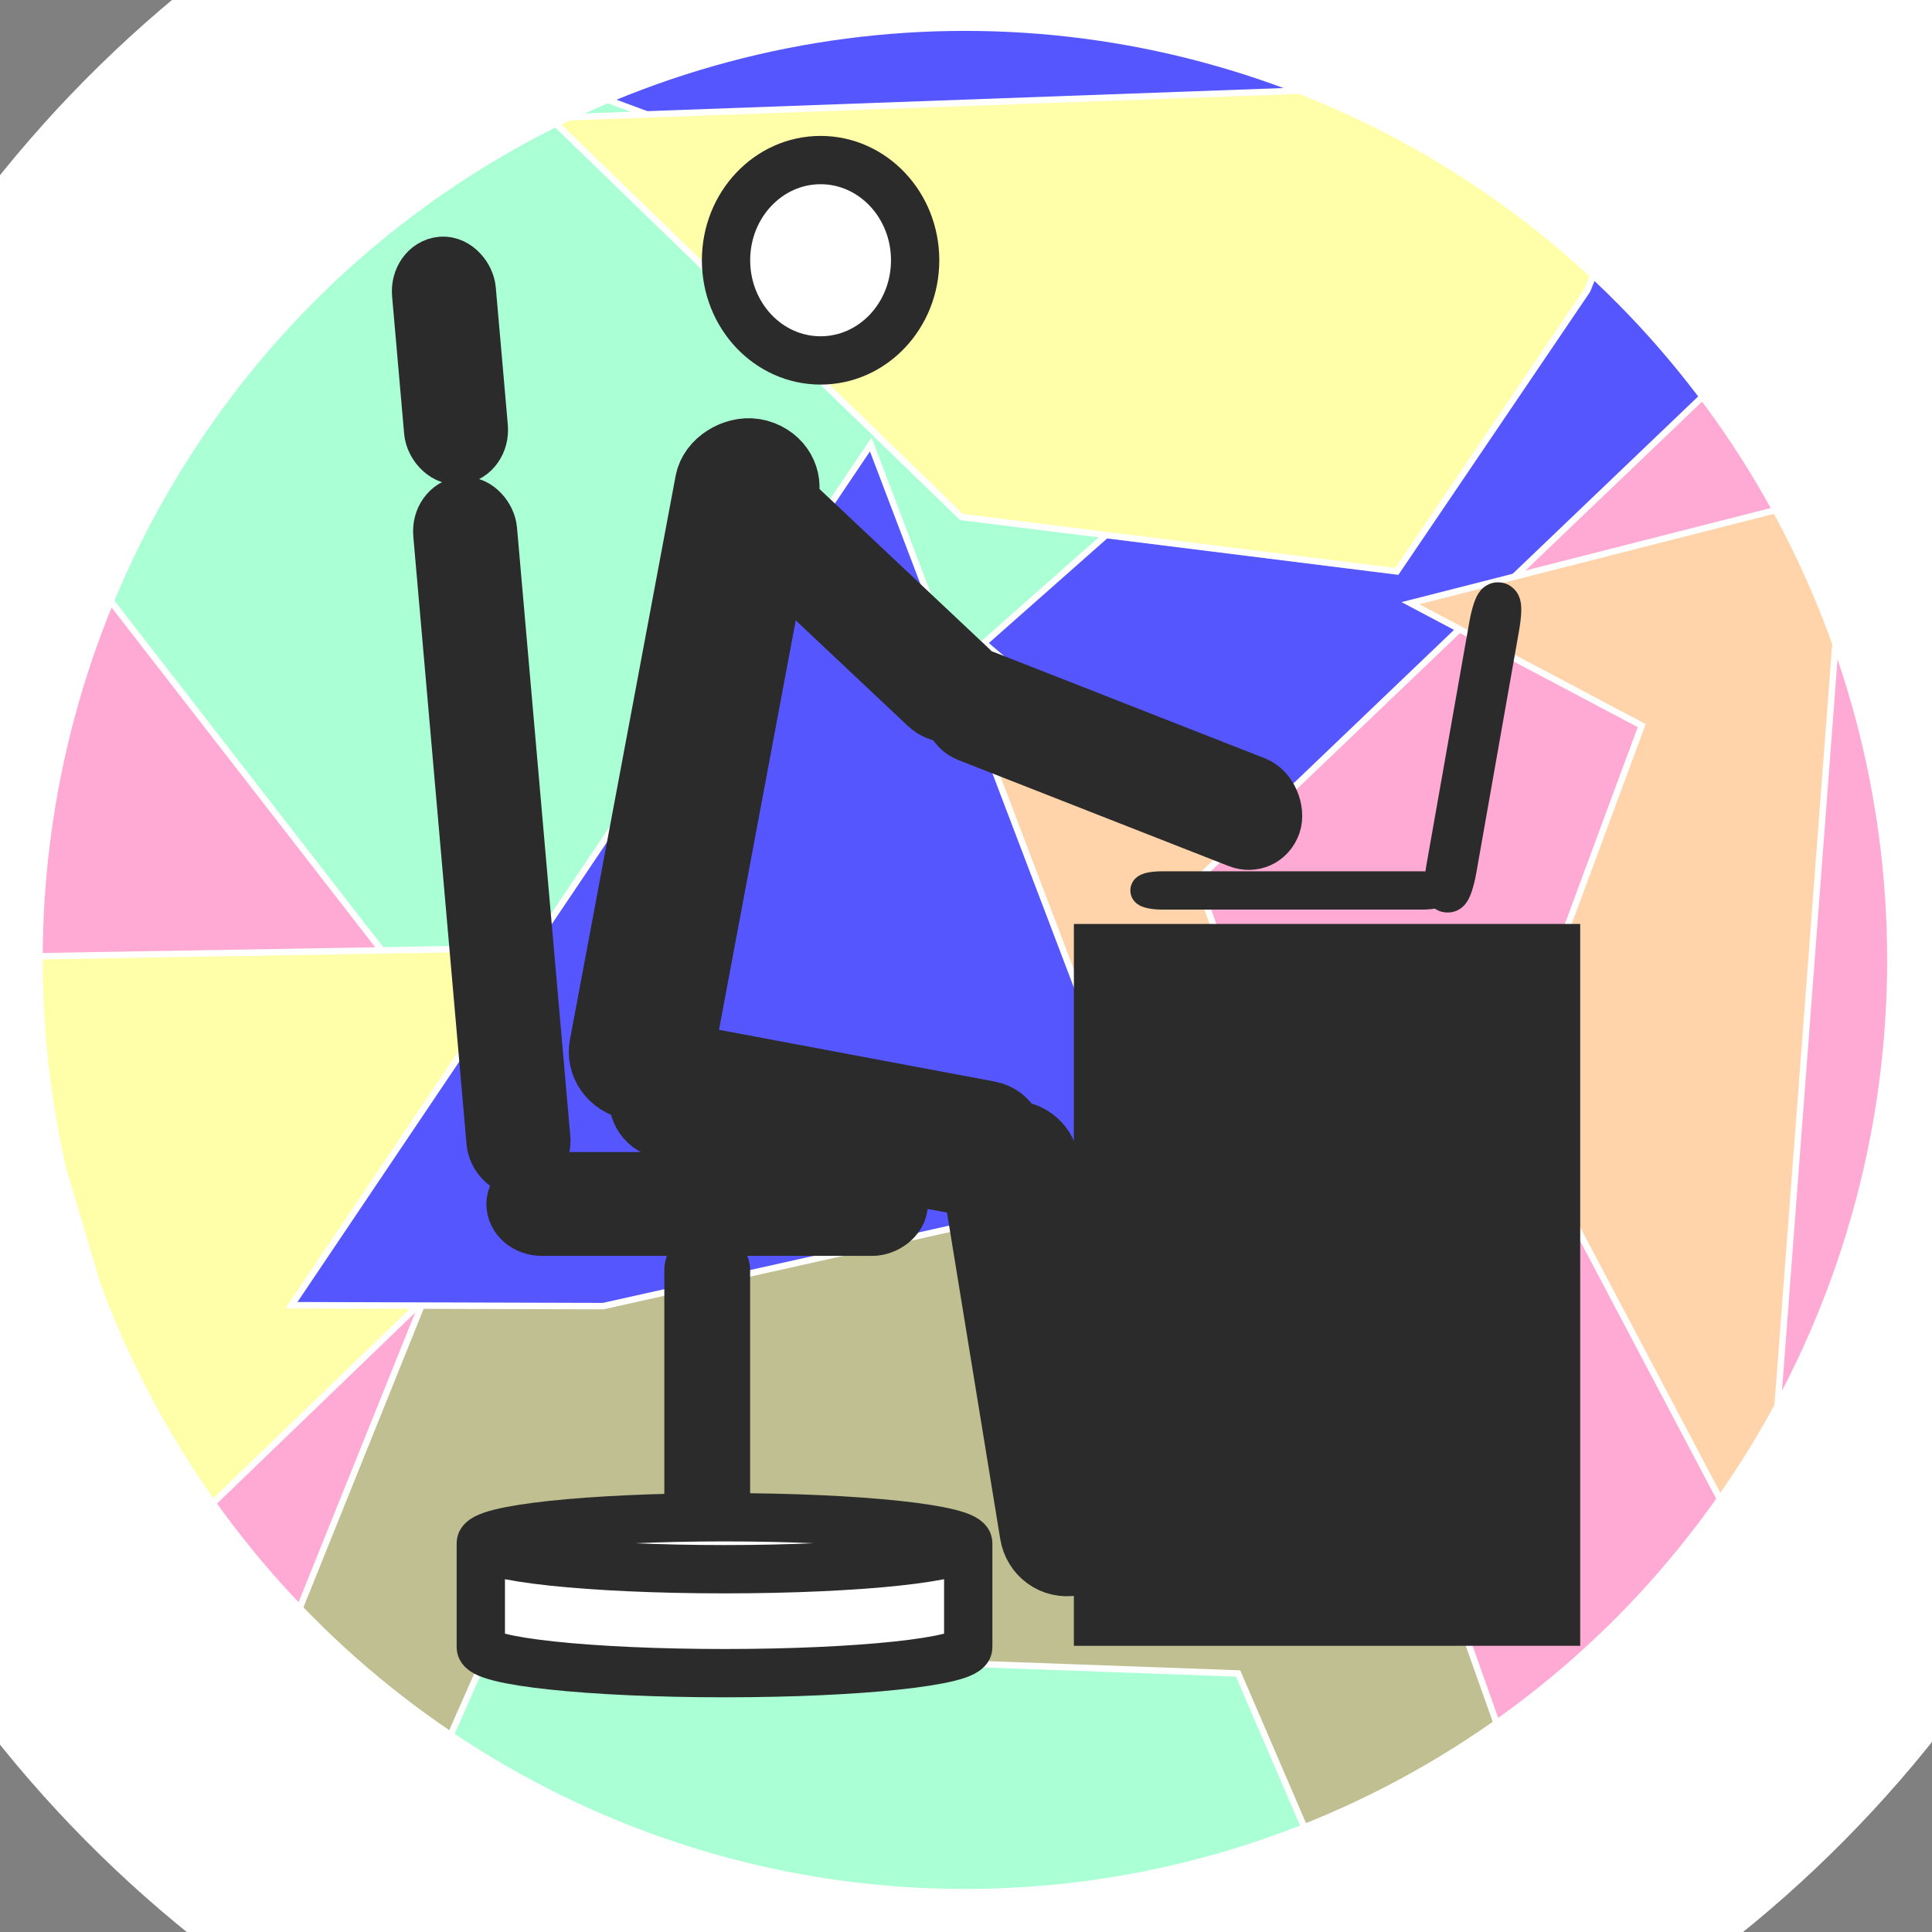 <svg width="600" height="600" xmlns="http://www.w3.org/2000/svg">
 <rect width="100%" height="100%" fill="#808080" stroke="none"/>
 <g>
  <title>Layer 1</title>
  <ellipse stroke="#000" ry="299.5" rx="299.333" id="svg_1" cy="299.5" cx="300" fill="#fff"/>
  <path transform="rotate(-40 353.915 360.512)" stroke="#ffffff" id="svg_49" d="m456.256,173.717l-204.682,38.109l108.439,41.935l-63.788,125.805l121.197,167.741l38.833,-373.59z" opacity="NaN" stroke-width="2" fill="#ffd4aa"/>
  <path transform="rotate(50 395.618 37.29)" stroke="#ffffff" stroke-width="2" id="svg_48" d="m134.775,233.502l351.215,-392.844l170.471,337.379l-332.693,55.885l-188.993,-0.42z" opacity="NaN" fill="#5656ff"/>
  <path stroke="#ffffff" id="svg_47" d="m66.568,446.048c0,0 230.983,-182.803 232.02,-184.08c0.371,1.277 232.762,305.307 232.391,304.03c0.371,1.277 -292.582,28.216 -292.954,26.939c0.371,1.277 -147.514,-48.753 -147.885,-50.03c0.371,1.277 -23.572,-96.859 -23.572,-96.859z" opacity="NaN" fill="#bfbf91"/>
  <path id="svg_46" d="m480.646,579.8l-108.82,-306.564l192.955,-184.504l35.211,173.237l-4.225,195.772l-115.12,122.06z" opacity="NaN" stroke-width="2" stroke="#ffffff" fill="#ffaad4"/>
  <path id="svg_45" d="m69.384,106.567l84.135,242.724l-84.506,209.856l-66.196,-139.435l-1.408,-250.701l67.976,-62.445z" opacity="NaN" stroke-width="2" stroke="#ffffff" fill="#ffaad4"/>
  <path id="svg_30" d="m280.088,643.923l0.569,0l0.176,-0.541l0.176,0.541l0.569,0l-0.46,0.334l0.176,0.541l-0.46,-0.334l-0.46,0.334l0.176,-0.541l-0.46,-0.334z" stroke-width="5" stroke="#000" fill="none"/>
  <path fill="#fff" stroke="#000" d="m-97.573,98.167c-0.084,-0.015 -0.113,-0.121 -0.063,-0.185c0.067,-0.098 0.209,-0.165 0.32,-0.103c0.002,-0.347 0.001,-0.693 0.001,-1.04c0.278,-0.056 0.557,-0.109 0.835,-0.165c-0.001,0.389 -0.001,0.777 -0.002,1.166c-0.044,0.118 -0.184,0.199 -0.307,0.163c-0.073,-0.022 -0.09,-0.116 -0.05,-0.174c0.056,-0.086 0.159,-0.145 0.263,-0.129c0.03,-0.003 0.073,0.045 0.061,-0.009c0,-0.234 0,-0.467 0,-0.701c-0.255,0.051 -0.511,0.1 -0.766,0.151c-0.001,0.282 0.003,0.564 -0.003,0.845c-0.018,0.095 -0.111,0.16 -0.2,0.179c-0.03,0.004 -0.06,0.007 -0.09,0.002l0,0zm0.666,-1.176c0.131,-0.026 0.262,-0.051 0.393,-0.077c0.017,-0.066 -0.058,-0.023 -0.095,-0.022c-0.224,0.044 -0.448,0.088 -0.672,0.132c-0.017,0.066 0.058,0.023 0.095,0.022c0.093,-0.018 0.186,-0.037 0.278,-0.055l0,0zm0,-0.116c0.131,-0.026 0.262,-0.051 0.393,-0.077c0.017,-0.066 -0.058,-0.023 -0.095,-0.022c-0.224,0.044 -0.448,0.088 -0.672,0.132c-0.017,0.066 0.058,0.023 0.095,0.022c0.093,-0.018 0.186,-0.037 0.278,-0.055l0,0z" id="svg_6"/>
  <path id="svg_2" opacity="NaN" stroke="null" fill="#000000"/>
  <path stroke="#ffffff" id="svg_39" d="m-43.29,86.567l193.992,250.048l254.926,-225.349l-243.659,-90.14" opacity="NaN" stroke-width="2" fill="#aaffd4"/>
  <path id="svg_40" d="m53.892,478.58l192.584,-185.627l-246.475,4.225l53.892,181.402z" opacity="NaN" stroke-width="2" stroke="#ffffff" fill="#ffffaa"/>
  <path id="svg_41" d="m573.603,152.763l-135.581,34.558l71.83,38.028l-42.253,114.083l80.281,152.111l25.723,-338.779z" opacity="NaN" stroke-width="2" stroke="#ffffff" fill="#ffd4aa"/>
  <path id="svg_42" d="m79.243,676.324l72.867,-165.064l232.391,8.451l47.887,111.266l-66.196,142.251l-286.949,-96.904z" opacity="NaN" stroke-width="2" stroke="#ffffff" fill="#aaffd4"/>
  <path id="svg_44" d="m170.791,36.615l127.796,123.946l135.209,16.901l59.154,-87.323l26.76,-66.196l-348.92,12.672z" opacity="NaN" stroke-width="2" stroke="#ffffff" fill="#ffffaa"/>
  <path stroke-width="2" stroke="#ffffff" id="svg_37" d="m90.511,405.342l179.908,-267.316l87.323,229.574l-170.42,38.028l-96.81,-0.286z" opacity="NaN" fill="#5656ff"/>
  <ellipse ry="34.507" rx="55.633" id="svg_52" cy="10.935" cx="591.208" stroke-width="99" stroke="#ffffff" fill="none"/>
  <ellipse stroke="#ffffff" stroke-width="99" ry="338.023" rx="335.911" id="svg_51" cy="298.114" cx="299.663" fill="none"/>
 </g><g><title>Layer 2</title>
  <path id="svg_30" d="m280.088,643.923l0.569,0l0.176,-0.541l0.176,0.541l0.569,0l-0.46,0.334l0.176,0.541l-0.46,-0.334l-0.46,0.334l0.176,-0.541l-0.46,-0.334z" stroke-width="5" stroke="#000" fill="none"/>
  <path fill="#fff" stroke="#000" d="m-97.573,98.167c-0.084,-0.015 -0.113,-0.121 -0.063,-0.185c0.067,-0.098 0.209,-0.165 0.32,-0.103c0.002,-0.347 0.001,-0.693 0.001,-1.04c0.278,-0.056 0.557,-0.109 0.835,-0.165c-0.001,0.389 -0.001,0.777 -0.002,1.166c-0.044,0.118 -0.184,0.199 -0.307,0.163c-0.073,-0.022 -0.09,-0.116 -0.05,-0.174c0.056,-0.086 0.159,-0.145 0.263,-0.129c0.03,-0.003 0.073,0.045 0.061,-0.009c0,-0.234 0,-0.467 0,-0.701c-0.255,0.051 -0.511,0.1 -0.766,0.151c-0.001,0.282 0.003,0.564 -0.003,0.845c-0.018,0.095 -0.111,0.16 -0.2,0.179c-0.03,0.004 -0.06,0.007 -0.09,0.002l0,0zm0.666,-1.176c0.131,-0.026 0.262,-0.051 0.393,-0.077c0.017,-0.066 -0.058,-0.023 -0.095,-0.022c-0.224,0.044 -0.448,0.088 -0.672,0.132c-0.017,0.066 0.058,0.023 0.095,0.022c0.093,-0.018 0.186,-0.037 0.278,-0.055l0,0zm0,-0.116c0.131,-0.026 0.262,-0.051 0.393,-0.077c0.017,-0.066 -0.058,-0.023 -0.095,-0.022c-0.224,0.044 -0.448,0.088 -0.672,0.132c-0.017,0.066 0.058,0.023 0.095,0.022c0.093,-0.018 0.186,-0.037 0.278,-0.055l0,0z" id="svg_6"/>
  <path id="svg_2" opacity="NaN" stroke="null" fill="#000000"/>
  
  <g stroke="null" id="svg_35">
   <rect stroke="#2b2b2b" id="svg_8" height="214.176" width="147.246" y="291.944" x="338.501" stroke-width="10" fill="#2b2b2b"/>
   <rect stroke="#2b2b2b" rx="5" stroke-width="10" id="svg_12" height="1.899" width="90.398" y="275.588" x="356.034" fill="#fff"/>
   <rect stroke="#2b2b2b" transform="matrix(2.179 0.409 -0.735 2.087 -204.401 -501.474)" rx="5" stroke-width="10" id="svg_14" height="9.536" width="51.198" y="338.045" x="301.685" fill="#fff"/>
   <rect stroke="#2b2b2b" transform="matrix(-0.319 1.702 -1.807 -0.3 813.447 -250.908)" rx="5" stroke-width="15" id="svg_18" height="9.536" width="112.892" y="266.827" x="279.267" fill="#fff"/>
   <ellipse stroke="#2b2b2b" ry="31.113" rx="29.366" id="svg_19" cy="80.823" cx="254.841" stroke-width="15" fill="#fff"/>
   <rect stroke="#2b2b2b" transform="matrix(1.298 1.222 -1.298 1.222 153.505 -541.93)" rx="5" stroke-width="10" id="svg_20" height="9.536" width="51.198" y="249.973" x="317.299" fill="#fff"/>
   <rect stroke="#2b2b2b" transform="matrix(-1.637 -0.642 0.577 -1.712 912.052 866.841)" rx="5" stroke-width="10" id="svg_21" height="9.536" width="61.359" y="206.122" x="389.944" fill="#fff"/>
   <rect stroke="#2b2b2b" transform="matrix(0.35 2.146 -2.174 0.412 512.692 -308.742)" rx="5" stroke-width="10" id="svg_23" height="9.536" width="61.359" y="132.87" x="281.913" fill="#fff"/>
   <rect stroke="#2b2b2b" transform="matrix(0.239 -1.354 1.357 0.239 23.628 775.77)" rx="5" stroke-width="10" id="svg_26" height="1.381" width="65.605" y="240.74" x="411.328" fill="#fff"/>
   <rect stroke="#2b2b2b" transform="matrix(1.373 -0.12 0.12 1.37 -184.702 -71.901)" rx="5" id="svg_28" height="147.885" width="8.451" y="187.599" x="218.678" stroke-width="15" fill="#fff"/>
   <rect stroke="#2b2b2b" transform="matrix(1.373 -0.12 0.12 1.37 -171.856 -73.594)" rx="5" id="svg_29" height="41.129" width="8.451" y="133.591" x="209.246" stroke-width="15" fill="#fff"/>
   <rect stroke="#2b2b2b" transform="matrix(0 1.375 -1.378 0 694.519 0.594)" rx="5" id="svg_31" height="84.506" width="8.451" y="302.386" x="267.269" stroke-width="15" fill="#fff"/>
   <rect stroke="#2b2b2b" rx="5" id="svg_32" height="116.2" width="11.644" y="389.404" x="213.813" stroke-width="15" fill="#fff"/>
   <path stroke="#2b2b2b" id="svg_33" d="m300.693,479.266c0,4.457 -33.886,8.069 -75.687,8.069m75.687,-8.069l0,0c0,4.457 -33.886,8.069 -75.687,8.069c-41.801,0 -75.687,-3.613 -75.687,-8.069m0,0l0,0c0,-4.457 33.886,-8.069 75.687,-8.069c41.801,0 75.687,3.613 75.687,8.069l0,32.278c0,4.457 -33.886,8.069 -75.687,8.069c-41.801,0 -75.687,-3.613 -75.687,-8.069l0,-32.278z" stroke-width="15" fill="#fff"/>
  </g>
 </g>

</svg>